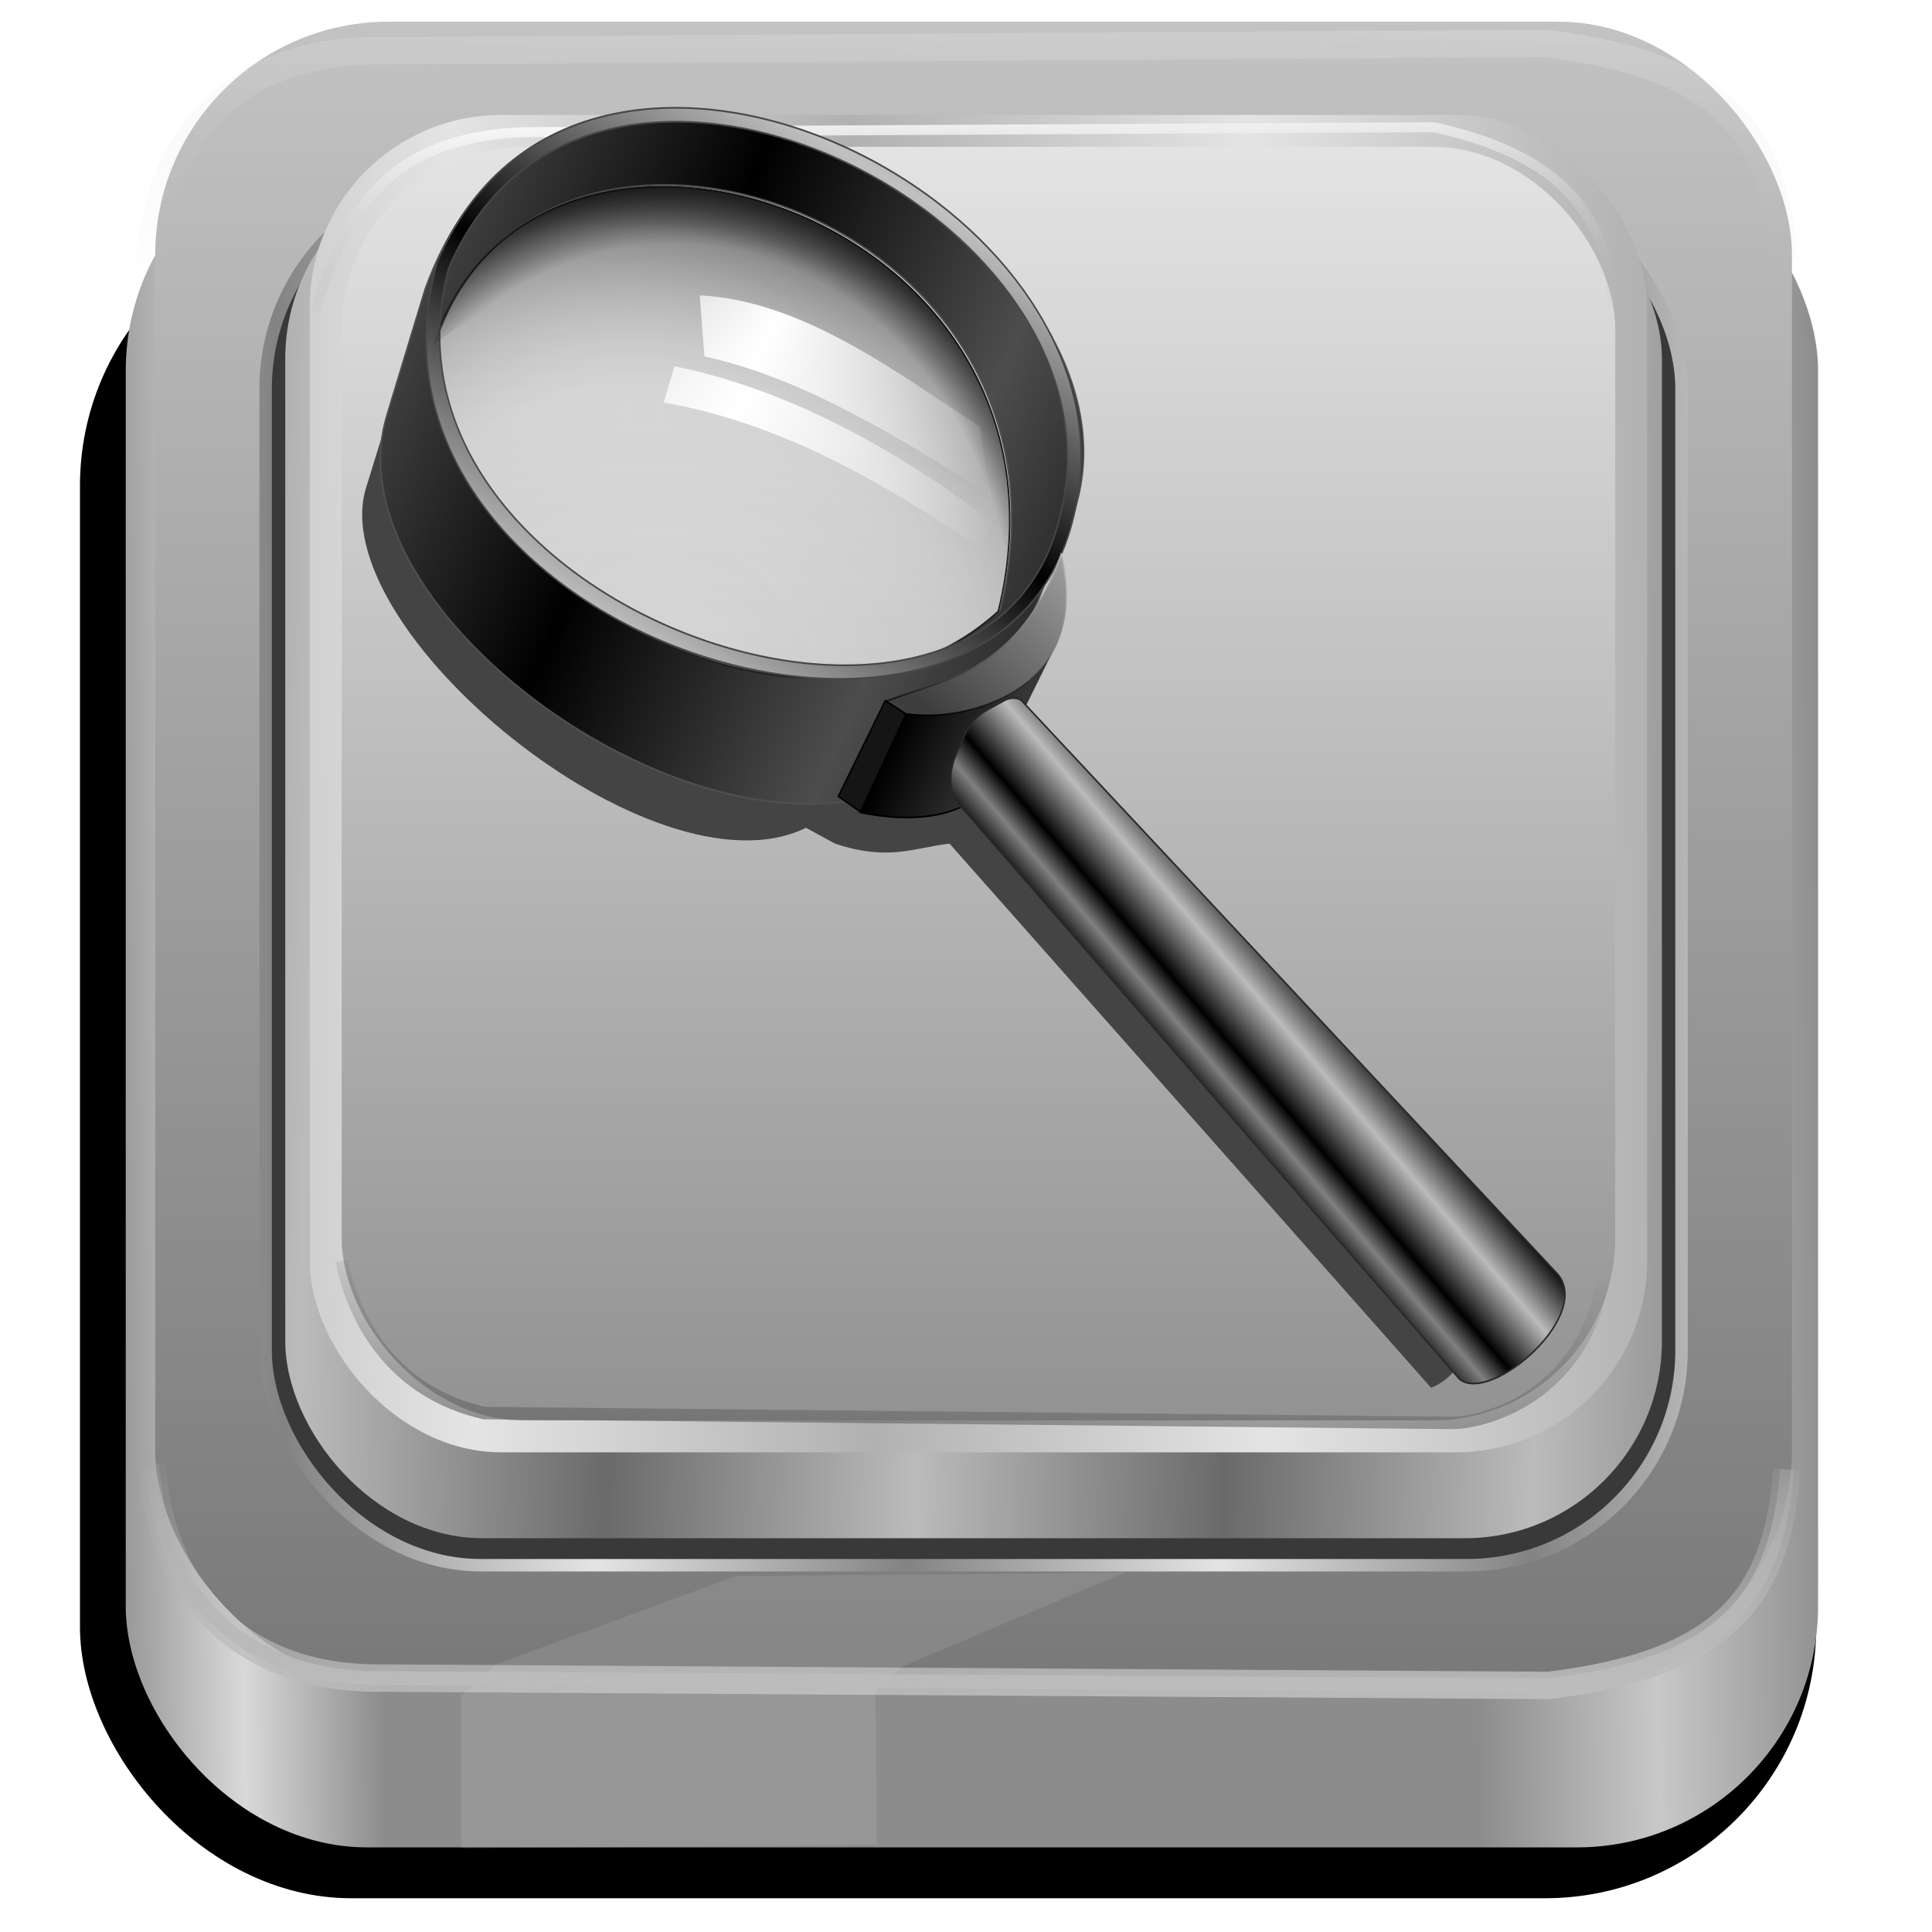 <?xml version="1.0" encoding="UTF-8" standalone="no"?>
<!-- Created with Inkscape (http://www.inkscape.org/) -->

<svg
   xmlns:dc="http://purl.org/dc/elements/1.1/"
   xmlns:cc="http://creativecommons.org/ns#"
   xmlns:rdf="http://www.w3.org/1999/02/22-rdf-syntax-ns#"
   xmlns:svg="http://www.w3.org/2000/svg"
   xmlns="http://www.w3.org/2000/svg"
   xmlns:xlink="http://www.w3.org/1999/xlink"
   xmlns:sodipodi="http://sodipodi.sourceforge.net/DTD/sodipodi-0.dtd"
   xmlns:inkscape="http://www.inkscape.org/namespaces/inkscape"
   width="255"
   height="255"
   viewBox="0 0 67.469 67.469"
   version="1.1"
   id="svg8"
   inkscape:version="0.92.5 (2060ec1f9f, 2020-04-08)"
   sodipodi:docname="calligraflow.svg">
  <defs
     id="defs2">
    <linearGradient
       inkscape:collect="always"
       id="linearGradient4228-6">
      <stop
         style="stop-color:#ffffff;stop-opacity:0.224"
         offset="0"
         id="stop4290" />
      <stop
         style="stop-color:#adadad;stop-opacity:0;"
         offset="1"
         id="stop4292" />
    </linearGradient>
    <linearGradient
       id="linearGradient4250"
       inkscape:collect="always">
      <stop
         id="stop4252"
         offset="0"
         style="stop-color:#646464;stop-opacity:0.665" />
      <stop
         id="stop4254"
         offset="1"
         style="stop-color:#707070;stop-opacity:0;" />
    </linearGradient>
    <linearGradient
       id="linearGradient4240"
       inkscape:collect="always">
      <stop
         id="stop4242"
         offset="0"
         style="stop-color:#ffffff;stop-opacity:1" />
      <stop
         id="stop4244"
         offset="1"
         style="stop-color:#a9a9a9;stop-opacity:0" />
    </linearGradient>
    <linearGradient
       id="linearGradient4228"
       inkscape:collect="always">
      <stop
         id="stop4230"
         offset="0"
         style="stop-color:#bebebe;stop-opacity:1" />
      <stop
         id="stop4232"
         offset="1"
         style="stop-color:#adadad;stop-opacity:0;" />
    </linearGradient>
    <linearGradient
       id="linearGradient4204"
       inkscape:collect="always">
      <stop
         id="stop4206"
         offset="0"
         style="stop-color:#d9d9d9;stop-opacity:1" />
      <stop
         style="stop-color:#8c8c8c;stop-opacity:1"
         offset="0.099"
         id="stop4212" />
      <stop
         style="stop-color:#8c8c8c;stop-opacity:1;"
         offset="0.872"
         id="stop4210" />
      <stop
         id="stop4208"
         offset="1"
         style="stop-color:#c8c8c8;stop-opacity:1" />
    </linearGradient>
    <linearGradient
       inkscape:collect="always"
       id="linearGradient4194">
      <stop
         style="stop-color:#c3c3c3;stop-opacity:1"
         offset="0"
         id="stop4196" />
      <stop
         style="stop-color:#7a7a7a;stop-opacity:1"
         offset="1"
         id="stop4198" />
    </linearGradient>
    <linearGradient
       id="linearGradient4182"
       inkscape:collect="always">
      <stop
         id="stop4184"
         offset="0"
         style="stop-color:#e4e4e4;stop-opacity:1;" />
      <stop
         id="stop4186"
         offset="1"
         style="stop-color:#838383;stop-opacity:1" />
    </linearGradient>
    <linearGradient
       id="linearGradient4170"
       inkscape:collect="always">
      <stop
         id="stop4172"
         offset="0"
         style="stop-color:#6a6a6a;stop-opacity:1" />
      <stop
         id="stop4174"
         offset="1"
         style="stop-color:#bbbbbb;stop-opacity:1" />
    </linearGradient>
    <linearGradient
       inkscape:collect="always"
       id="linearGradient4140-3">
      <stop
         style="stop-color:#e4e4e4;stop-opacity:1"
         offset="0"
         id="stop4162" />
      <stop
         style="stop-color:#b1b1b1;stop-opacity:1"
         offset="1"
         id="stop4164" />
    </linearGradient>
    <linearGradient
       id="linearGradient4140"
       inkscape:collect="always">
      <stop
         id="stop4142"
         offset="0"
         style="stop-color:#e4e4e4;stop-opacity:1" />
      <stop
         id="stop4144"
         offset="1"
         style="stop-color:#929292;stop-opacity:1" />
    </linearGradient>
    <linearGradient
       gradientTransform="matrix(0.435,0,0,0.435,-20.289,227.941)"
       gradientUnits="userSpaceOnUse"
       y2="118.091"
       x2="113.764"
       y1="14.547"
       x1="113.764"
       id="linearGradient4146"
       xlink:href="#linearGradient4140"
       inkscape:collect="always" />
    <linearGradient
       spreadMethod="reflect"
       gradientTransform="matrix(0.457,0,0,0.457,-23.017,226.49)"
       y2="113.217"
       x2="116.951"
       y1="113.713"
       x1="86.582"
       gradientUnits="userSpaceOnUse"
       id="linearGradient4158"
       xlink:href="#linearGradient4140-3"
       inkscape:collect="always" />
    <linearGradient
       gradientTransform="matrix(0.435,0,0,0.435,-20.289,228.198)"
       spreadMethod="reflect"
       gradientUnits="userSpaceOnUse"
       y2="123.209"
       x2="120.079"
       y1="122.618"
       x1="95.276"
       id="linearGradient4176"
       xlink:href="#linearGradient4170"
       inkscape:collect="always" />
    <linearGradient
       gradientTransform="matrix(0.435,0,0,0.435,-20.289,227.941)"
       spreadMethod="reflect"
       gradientUnits="userSpaceOnUse"
       y2="128.72"
       x2="119.488"
       y1="128.917"
       x1="94.488"
       id="linearGradient4188"
       xlink:href="#linearGradient4182"
       inkscape:collect="always" />
    <linearGradient
       gradientTransform="matrix(0.556,0,0,0.557,-35.741,221.693)"
       y2="118.091"
       x2="113.764"
       y1="14.547"
       x1="113.764"
       gradientUnits="userSpaceOnUse"
       id="linearGradient4192"
       xlink:href="#linearGradient4194"
       inkscape:collect="always" />
    <linearGradient
       spreadMethod="reflect"
       y2="115.412"
       x2="167.117"
       y1="116.63"
       x1="81.275"
       gradientTransform="matrix(0.575,0,0,0.576,-38.168,225.172)"
       gradientUnits="userSpaceOnUse"
       id="linearGradient4202"
       xlink:href="#linearGradient4204"
       inkscape:collect="always" />
    <linearGradient
       gradientTransform="matrix(0.435,0,0,0.435,-20.289,227.941)"
       gradientUnits="userSpaceOnUse"
       y2="118.05"
       x2="138.742"
       y1="141.869"
       x1="139.209"
       id="linearGradient4234"
       xlink:href="#linearGradient4228"
       inkscape:collect="always" />
    <linearGradient
       gradientTransform="matrix(0.435,0,0,0.435,-20.289,227.941)"
       gradientUnits="userSpaceOnUse"
       y2="30.514"
       x2="122.744"
       y1="11.42"
       x1="122.161"
       id="linearGradient4246"
       xlink:href="#linearGradient4240"
       inkscape:collect="always" />
    <linearGradient
       gradientTransform="matrix(0.435,0,0,0.435,-20.289,227.941)"
       gradientUnits="userSpaceOnUse"
       y2="103.485"
       x2="133.367"
       y1="119.627"
       x1="132.77"
       id="linearGradient4256"
       xlink:href="#linearGradient4250"
       inkscape:collect="always" />
    <filter
       height="1.123"
       y="-0.061"
       width="1.051"
       x="-0.025"
       id="filter4276"
       style="color-interpolation-filters:sRGB"
       inkscape:collect="always">
      <feGaussianBlur
         id="feGaussianBlur4278"
         stdDeviation="0.565"
         inkscape:collect="always" />
    </filter>
    <linearGradient
       gradientTransform="matrix(0.435,0,0,-0.435,-20.394,291.497)"
       y2="118.05"
       x2="138.742"
       y1="141.869"
       x1="139.209"
       gradientUnits="userSpaceOnUse"
       id="linearGradient4286"
       xlink:href="#linearGradient4228-6"
       inkscape:collect="always" />
    <filter
       height="1.049"
       y="-0.024"
       width="1.047"
       x="-0.024"
       id="filter924"
       style="color-interpolation-filters:sRGB"
       inkscape:collect="always">
      <feGaussianBlur
         id="feGaussianBlur926"
         stdDeviation="2.253"
         inkscape:collect="always" />
    </filter>
    <linearGradient
       inkscape:collect="always"
       xlink:href="#linearGradient4228"
       id="linearGradient1092"
       gradientUnits="userSpaceOnUse"
       gradientTransform="matrix(0.435,0,0,0.435,-20.289,227.941)"
       x1="139.209"
       y1="141.869"
       x2="138.742"
       y2="118.05" />
    <linearGradient
       inkscape:collect="always"
       xlink:href="#linearGradient4228"
       id="linearGradient1094"
       gradientUnits="userSpaceOnUse"
       gradientTransform="matrix(0.435,0,0,0.435,-20.289,227.941)"
       x1="139.209"
       y1="141.869"
       x2="138.742"
       y2="118.05" />
    <linearGradient
       id="linearGradient3916">
      <stop
         style="stop-color:#dfdfdf;stop-opacity:1;"
         offset="0"
         id="stop3918" />
      <stop
         style="stop-color:#000000;stop-opacity:1;"
         offset="1"
         id="stop3920" />
    </linearGradient>
    <linearGradient
       id="linearGradient3892">
      <stop
         id="stop3894"
         offset="0"
         style="stop-color:#000000;stop-opacity:1;" />
      <stop
         id="stop3896"
         offset="1"
         style="stop-color:#ffffff;stop-opacity:1;" />
    </linearGradient>
    <linearGradient
       id="linearGradient3895">
      <stop
         style="stop-color:#2418bf;stop-opacity:1;"
         offset="0"
         id="stop3897" />
      <stop
         id="stop3899"
         offset="0.315"
         style="stop-color:#ff00f8;stop-opacity:1;" />
      <stop
         style="stop-color:#300300;stop-opacity:1;"
         offset="1"
         id="stop3901" />
    </linearGradient>
    <linearGradient
       id="linearGradient3880">
      <stop
         style="stop-color:#00aeff;stop-opacity:1;"
         offset="0"
         id="stop3882" />
      <stop
         id="stop3884"
         offset="0.347"
         style="stop-color:#00009e;stop-opacity:1;" />
      <stop
         style="stop-color:#270be1;stop-opacity:1;"
         offset="1"
         id="stop3886" />
    </linearGradient>
    <linearGradient
       id="linearGradient3934"
       inkscape:collect="always">
      <stop
         id="stop3936"
         offset="0"
         style="stop-color:#ffffff;stop-opacity:1;" />
      <stop
         id="stop3938"
         offset="1"
         style="stop-color:#ffffff;stop-opacity:0;" />
    </linearGradient>
    <linearGradient
       id="linearGradient3872">
      <stop
         id="stop3874"
         offset="0"
         style="stop-color:#ffde00;stop-opacity:1;" />
      <stop
         style="stop-color:#50eb0e;stop-opacity:1;"
         offset="0.5"
         id="stop3903" />
      <stop
         id="stop3876"
         offset="1"
         style="stop-color:#004100;stop-opacity:1;" />
    </linearGradient>
    <linearGradient
       id="linearGradient3864">
      <stop
         id="stop3866"
         offset="0"
         style="stop-color:#392000;stop-opacity:1;" />
      <stop
         style="stop-color:#9c0400;stop-opacity:1;"
         offset="0.5"
         id="stop3888" />
      <stop
         id="stop3868"
         offset="1"
         style="stop-color:#ffcd00;stop-opacity:1;" />
    </linearGradient>
    <linearGradient
       id="linearGradient3856">
      <stop
         id="stop3858"
         offset="0"
         style="stop-color:#f9ff48;stop-opacity:1;" />
      <stop
         style="stop-color:#e61722;stop-opacity:1;"
         offset="0.5"
         id="stop3890" />
      <stop
         id="stop3860"
         offset="1"
         style="stop-color:#2c0000;stop-opacity:1;" />
    </linearGradient>
    <linearGradient
       id="linearGradient3848">
      <stop
         id="stop3850"
         offset="0"
         style="stop-color:#00fff1;stop-opacity:1;" />
      <stop
         style="stop-color:#ff00f8;stop-opacity:1;"
         offset="0.5"
         id="stop3892" />
      <stop
         id="stop3852"
         offset="1"
         style="stop-color:#300300;stop-opacity:1;" />
    </linearGradient>
    <linearGradient
       id="linearGradient3840">
      <stop
         id="stop3842"
         offset="0"
         style="stop-color:#00aeff;stop-opacity:1;" />
      <stop
         style="stop-color:#00009e;stop-opacity:1;"
         offset="0.5"
         id="stop3877" />
      <stop
         id="stop3844"
         offset="1"
         style="stop-color:#00003d;stop-opacity:1;" />
    </linearGradient>
    <linearGradient
       id="linearGradient3830">
      <stop
         id="stop3832"
         offset="0"
         style="stop-color:#0002ee;stop-opacity:1;" />
      <stop
         style="stop-color:#ed00ff;stop-opacity:1;"
         offset="0.5"
         id="stop3875" />
      <stop
         id="stop3834"
         offset="1"
         style="stop-color:#00001c;stop-opacity:1;" />
    </linearGradient>
    <linearGradient
       gradientTransform="matrix(1.011,0.019,-0.019,1,17.209,-1.054)"
       gradientUnits="userSpaceOnUse"
       y2="920.385"
       x2="179.719"
       y1="922.236"
       x1="7.787"
       id="linearGradient3836"
       xlink:href="#linearGradient3830"
       inkscape:collect="always" />
    <linearGradient
       gradientTransform="matrix(1.01,0,0,1,0.491,1.843)"
       gradientUnits="userSpaceOnUse"
       y2="973.594"
       x2="180.706"
       y1="1041.764"
       x1="97.845"
       id="linearGradient3846"
       xlink:href="#linearGradient3840"
       inkscape:collect="always" />
    <linearGradient
       gradientTransform="matrix(1.007,-0.038,0.038,1.005,-33.613,2.997)"
       gradientUnits="userSpaceOnUse"
       y2="893.047"
       x2="204.577"
       y1="893.047"
       x1="30.411"
       id="linearGradient3854"
       xlink:href="#linearGradient3848"
       inkscape:collect="always" />
    <linearGradient
       gradientTransform="matrix(0.994,0.105,-0.105,0.994,97.206,-7.02)"
       gradientUnits="userSpaceOnUse"
       y2="948.178"
       x2="126.989"
       y1="876.005"
       x1="211.541"
       id="linearGradient3862"
       xlink:href="#linearGradient3856"
       inkscape:collect="always" />
    <linearGradient
       gradientTransform="matrix(1,-0.026,0.026,1.011,-23.587,-5.142)"
       gradientUnits="userSpaceOnUse"
       y2="975.304"
       x2="107.009"
       y1="1002.137"
       x1="259.659"
       id="linearGradient3878"
       xlink:href="#linearGradient3872"
       inkscape:collect="always" />
    <linearGradient
       gradientTransform="matrix(0.984,0,0,0.984,0.776,0.775)"
       gradientUnits="userSpaceOnUse"
       y2="138.989"
       x2="137.615"
       y1="-26.677"
       x1="137.615"
       id="linearGradient3940"
       xlink:href="#linearGradient3934"
       inkscape:collect="always" />
    <linearGradient
       y2="150.735"
       x2="137.615"
       y1="-26.677"
       x1="137.615"
       gradientTransform="matrix(0.886,0,0,0.886,13.305,806.963)"
       gradientUnits="userSpaceOnUse"
       id="linearGradient3945"
       xlink:href="#linearGradient3934"
       inkscape:collect="always" />
    <linearGradient
       y2="150.735"
       x2="137.615"
       y1="-26.677"
       x1="137.615"
       gradientTransform="matrix(0.886,0,0,0.886,13.305,10.6)"
       gradientUnits="userSpaceOnUse"
       id="linearGradient3950"
       xlink:href="#linearGradient3934"
       inkscape:collect="always" />
    <linearGradient
       y2="150.735"
       x2="137.615"
       y1="-26.677"
       x1="137.615"
       gradientTransform="matrix(0.886,0,0,0.886,112.014,809.418)"
       gradientUnits="userSpaceOnUse"
       id="linearGradient3962"
       xlink:href="#linearGradient3934"
       inkscape:collect="always" />
    <linearGradient
       y2="948.178"
       x2="126.989"
       y1="876.005"
       x1="211.541"
       gradientTransform="matrix(0.994,0.105,-0.105,0.994,98.024,-4.564)"
       gradientUnits="userSpaceOnUse"
       id="linearGradient3964"
       xlink:href="#linearGradient3856"
       inkscape:collect="always" />
    <linearGradient
       y2="973.594"
       x2="180.706"
       y1="1041.764"
       x1="97.845"
       gradientTransform="matrix(0.418,0,0,0.413,109.261,620.589)"
       gradientUnits="userSpaceOnUse"
       id="linearGradient3888"
       xlink:href="#linearGradient3840"
       inkscape:collect="always" />
    <linearGradient
       y2="920.385"
       x2="179.719"
       y1="922.236"
       x1="7.787"
       gradientTransform="matrix(0.418,0.008,-0.008,0.413,116.171,619.392)"
       gradientUnits="userSpaceOnUse"
       id="linearGradient3891"
       xlink:href="#linearGradient3830"
       inkscape:collect="always" />
    <linearGradient
       y2="975.304"
       x2="107.009"
       y1="1002.137"
       x1="259.659"
       gradientTransform="matrix(0.413,-0.011,0.011,0.418,99.308,617.702)"
       gradientUnits="userSpaceOnUse"
       id="linearGradient3894"
       xlink:href="#linearGradient3872"
       inkscape:collect="always" />
    <linearGradient
       y2="940.812"
       x2="247.561"
       y1="976.899"
       x1="129.425"
       gradientTransform="matrix(0.417,-0.018,0.018,0.413,92.058,623.649)"
       gradientUnits="userSpaceOnUse"
       id="linearGradient3897"
       xlink:href="#linearGradient3864"
       inkscape:collect="always" />
    <linearGradient
       y2="948.178"
       x2="126.989"
       y1="876.005"
       x1="211.541"
       gradientTransform="matrix(0.411,0.044,-0.044,0.411,149.576,617.941)"
       gradientUnits="userSpaceOnUse"
       id="linearGradient3900"
       xlink:href="#linearGradient3856"
       inkscape:collect="always" />
    <linearGradient
       y2="893.047"
       x2="204.577"
       y1="893.047"
       x1="30.411"
       gradientTransform="matrix(0.416,-0.016,0.016,0.416,95.164,-331.296)"
       gradientUnits="userSpaceOnUse"
       id="linearGradient3903"
       xlink:href="#linearGradient3848"
       inkscape:collect="always" />
    <linearGradient
       id="linearGradient3859">
      <stop
         style="stop-color:#333333;stop-opacity:0;"
         offset="0"
         id="stop3865" />
      <stop
         id="stop3867"
         offset="0.856"
         style="stop-color:#0d0d0d;stop-opacity:0;" />
      <stop
         id="stop3869"
         offset="1"
         style="stop-color:#000000;stop-opacity:0.82;" />
    </linearGradient>
    <linearGradient
       id="linearGradient3843">
      <stop
         style="stop-color:#ffffff;stop-opacity:0.288;"
         offset="0"
         id="stop3845" />
      <stop
         id="stop3853"
         offset="0.477"
         style="stop-color:#e0e0e0;stop-opacity:0.281;" />
      <stop
         id="stop3851"
         offset="0.551"
         style="stop-color:#e0e0e0;stop-opacity:0.141;" />
      <stop
         style="stop-color:#000000;stop-opacity:0.388;"
         offset="0.893"
         id="stop3855" />
      <stop
         style="stop-color:#2e2e2e;stop-opacity:0.82;"
         offset="1"
         id="stop3847" />
    </linearGradient>
    <linearGradient
       inkscape:collect="always"
       id="linearGradient3835">
      <stop
         style="stop-color:#000000;stop-opacity:1;"
         offset="0"
         id="stop3837" />
      <stop
         style="stop-color:#000000;stop-opacity:0;"
         offset="1"
         id="stop3839" />
    </linearGradient>
    <linearGradient
       id="linearGradient3825">
      <stop
         style="stop-color:#000000;stop-opacity:1;"
         offset="0"
         id="stop3827" />
      <stop
         style="stop-color:#4d4d4d;stop-opacity:1;"
         offset="1"
         id="stop3829" />
    </linearGradient>
    <linearGradient
       id="linearGradient3813">
      <stop
         style="stop-color:#151515;stop-opacity:1;"
         offset="0"
         id="stop3815" />
      <stop
         id="stop3823"
         offset="0.25"
         style="stop-color:#808080;stop-opacity:1;" />
      <stop
         id="stop3821"
         offset="0.5"
         style="stop-color:#000000;stop-opacity:1;" />
      <stop
         style="stop-color:#bbbbbb;stop-opacity:1;"
         offset="1"
         id="stop3817" />
    </linearGradient>
    <linearGradient
       id="linearGradient3805">
      <stop
         id="stop3807"
         offset="0"
         style="stop-color:#000000;stop-opacity:1;" />
      <stop
         id="stop3809"
         offset="1"
         style="stop-color:#353535;stop-opacity:1;" />
    </linearGradient>
    <linearGradient
       id="linearGradient3785">
      <stop
         style="stop-color:#d5d5d5;stop-opacity:1;"
         offset="0"
         id="stop3787" />
      <stop
         style="stop-color:#000000;stop-opacity:1;"
         offset="1"
         id="stop3789" />
    </linearGradient>
    <linearGradient
       id="linearGradient3777">
      <stop
         style="stop-color:#3e3e3e;stop-opacity:1;"
         offset="0"
         id="stop3779" />
      <stop
         style="stop-color:#9c9c9c;stop-opacity:1;"
         offset="1"
         id="stop3781" />
    </linearGradient>
    <linearGradient
       id="linearGradient3767">
      <stop
         style="stop-color:#000000;stop-opacity:1;"
         offset="0"
         id="stop3769" />
      <stop
         style="stop-color:#c1c1c1;stop-opacity:1;"
         offset="1"
         id="stop3771" />
    </linearGradient>
    <linearGradient
       inkscape:collect="always"
       xlink:href="#linearGradient3767"
       id="linearGradient3773"
       x1="270.29"
       y1="260.562"
       x2="269.782"
       y2="104.007"
       gradientUnits="userSpaceOnUse"
       spreadMethod="reflect" />
    <linearGradient
       inkscape:collect="always"
       xlink:href="#linearGradient3777"
       id="linearGradient3783"
       x1="505.835"
       y1="366.705"
       x2="528.258"
       y2="246.821"
       gradientUnits="userSpaceOnUse" />
    <linearGradient
       inkscape:collect="always"
       xlink:href="#linearGradient3785"
       id="linearGradient3791"
       x1="501.604"
       y1="215.792"
       x2="486.651"
       y2="387.861"
       gradientUnits="userSpaceOnUse" />
    <linearGradient
       inkscape:collect="always"
       xlink:href="#linearGradient3805"
       id="linearGradient3803"
       x1="461.749"
       y1="380.08"
       x2="527.809"
       y2="380.08"
       gradientUnits="userSpaceOnUse" />
    <linearGradient
       inkscape:collect="always"
       xlink:href="#linearGradient3813"
       id="linearGradient3819"
       x1="709.633"
       y1="453.196"
       x2="728.93"
       y2="391.391"
       gradientUnits="userSpaceOnUse"
       spreadMethod="reflect"
       gradientTransform="translate(-6.207,6.437)" />
    <linearGradient
       inkscape:collect="always"
       xlink:href="#linearGradient3825"
       id="linearGradient3831"
       x1="229.482"
       y1="361.232"
       x2="429.274"
       y2="360.527"
       gradientUnits="userSpaceOnUse"
       spreadMethod="reflect" />
    <linearGradient
       inkscape:collect="always"
       xlink:href="#linearGradient3835"
       id="linearGradient3841"
       x1="461.749"
       y1="366.309"
       x2="529.146"
       y2="291.168"
       gradientUnits="userSpaceOnUse" />
    <radialGradient
       inkscape:collect="always"
       xlink:href="#linearGradient3843"
       id="radialGradient3849"
       cx="311.586"
       cy="485.511"
       fx="311.586"
       fy="485.511"
       r="205.122"
       gradientTransform="matrix(1.706,-0.395,0.298,1.284,-364.487,-87.143)"
       gradientUnits="userSpaceOnUse" />
    <radialGradient
       inkscape:collect="always"
       xlink:href="#linearGradient3859"
       id="radialGradient3871"
       gradientUnits="userSpaceOnUse"
       gradientTransform="matrix(1.28,-0.292,0.293,1.285,-229.269,-119.885)"
       cx="306.758"
       cy="481.231"
       fx="306.758"
       fy="481.231"
       r="205.122" />
    <linearGradient
       inkscape:collect="always"
       xlink:href="#linearGradient3934"
       id="linearGradient3890"
       x1="282.786"
       y1="185.692"
       x2="450.624"
       y2="201.206"
       gradientUnits="userSpaceOnUse"
       spreadMethod="reflect" />
    <linearGradient
       inkscape:collect="always"
       xlink:href="#linearGradient3934"
       id="linearGradient3900-5"
       x1="-761.242"
       y1="345.117"
       x2="-578.939"
       y2="346.824"
       gradientUnits="userSpaceOnUse"
       gradientTransform="rotate(4.058,960.431,15025.678)"
       spreadMethod="reflect" />
    <filter
       inkscape:collect="always"
       id="filter3910"
       x="-0.021"
       width="1.043"
       y="-0.112"
       height="1.224">
      <feGaussianBlur
         inkscape:collect="always"
         stdDeviation="2.077"
         id="feGaussianBlur3912" />
    </filter>
    <filter
       inkscape:collect="always"
       id="filter3953"
       x="-0.037"
       width="1.074"
       y="-0.161"
       height="1.323">
      <feGaussianBlur
         inkscape:collect="always"
         stdDeviation="3.476"
         id="feGaussianBlur3955" />
    </filter>
    <filter
       inkscape:collect="always"
       style="color-interpolation-filters:sRGB"
       id="filter1644"
       x="-0.016"
       width="1.032"
       y="-0.02"
       height="1.04">
      <feGaussianBlur
         inkscape:collect="always"
         stdDeviation="4.858"
         id="feGaussianBlur1646" />
    </filter>
  </defs>
  <sodipodi:namedview
     id="base"
     pagecolor="#ff0000"
     bordercolor="#666666"
     borderopacity="1.0"
     inkscape:pageopacity="0"
     inkscape:pageshadow="2"
     inkscape:zoom="3.454902"
     inkscape:cx="127.5"
     inkscape:cy="127.5"
     inkscape:document-units="mm"
     inkscape:current-layer="layer1"
     showgrid="false"
     units="px"
     inkscape:snap-to-guides="false"
     inkscape:snap-grids="false"
     inkscape:snap-others="false"
     inkscape:object-nodes="false"
     inkscape:snap-nodes="false"
     inkscape:snap-global="false"
     inkscape:window-width="1920"
     inkscape:window-height="1056"
     inkscape:window-x="0"
     inkscape:window-y="0"
     inkscape:window-maximized="1" />
  <g
     inkscape:label="Layer 1"
     inkscape:groupmode="layer"
     id="layer1"
     transform="translate(0,-229.531)">
    <rect
       ry="35.731"
       y="27.388"
       x="12.783"
       height="221.861"
       width="228.8"
       id="rect4214"
       style="opacity:1;fill:#000000;fill-opacity:1;fill-rule:nonzero;stroke:none;stroke-width:3.291;stroke-linecap:round;stroke-linejoin:round;stroke-miterlimit:4;stroke-dasharray:none;stroke-dashoffset:0;stroke-opacity:1;filter:url(#filter924)"
       transform="matrix(0.265,0,0,0.265,-0.595,229.77)" />
    <rect
       style="opacity:1;fill:url(#linearGradient4202);fill-opacity:1;fill-rule:nonzero;stroke:none;stroke-width:0.871;stroke-linecap:round;stroke-linejoin:round;stroke-miterlimit:4;stroke-dasharray:none;stroke-dashoffset:0;stroke-opacity:1"
       id="rect4200"
       width="59.1"
       height="59.986"
       x="4.391"
       y="234.059"
       ry="8.422" />
    <rect
       ry="8.146"
       y="230.289"
       x="5.42"
       height="58.015"
       width="57.158"
       id="rect4190"
       style="opacity:1;fill:url(#linearGradient4192);fill-opacity:1;fill-rule:nonzero;stroke:none;stroke-width:0.871;stroke-linecap:round;stroke-linejoin:round;stroke-miterlimit:4;stroke-dasharray:none;stroke-dashoffset:0;stroke-opacity:1" />
    <rect
       ry="7.507"
       y="235.602"
       x="9.276"
       height="48.589"
       width="49.446"
       id="rect4178"
       style="opacity:1;fill:#393939;fill-opacity:1;fill-rule:nonzero;stroke:url(#linearGradient4188);stroke-width:0.435;stroke-linecap:round;stroke-linejoin:round;stroke-miterlimit:4;stroke-dasharray:none;stroke-dashoffset:0;stroke-opacity:1" />
    <rect
       style="opacity:1;fill:url(#linearGradient4176);fill-opacity:1;fill-rule:nonzero;stroke:none;stroke-width:0.871;stroke-linecap:round;stroke-linejoin:round;stroke-miterlimit:4;stroke-dasharray:none;stroke-dashoffset:0;stroke-opacity:1"
       id="rect4166"
       width="48.075"
       height="48.075"
       x="9.962"
       y="235.173"
       ry="6.882" />
    <rect
       ry="6.686"
       y="233.545"
       x="10.818"
       height="46.704"
       width="46.704"
       id="rect4156"
       style="opacity:1;fill:url(#linearGradient4158);fill-opacity:1;fill-rule:nonzero;stroke:none;stroke-width:0.871;stroke-linecap:round;stroke-linejoin:round;stroke-miterlimit:4;stroke-dasharray:none;stroke-dashoffset:0;stroke-opacity:1" />
    <rect
       style="opacity:1;fill:url(#linearGradient4146);fill-opacity:1;fill-rule:nonzero;stroke:none;stroke-width:0.871;stroke-linecap:round;stroke-linejoin:round;stroke-miterlimit:4;stroke-dasharray:none;stroke-dashoffset:0;stroke-opacity:1"
       id="rect4138"
       width="44.475"
       height="44.475"
       x="11.932"
       y="234.659"
       ry="6.367" />
    <path
       style="fill:none;fill-rule:evenodd;stroke:url(#linearGradient1092);stroke-width:0.958;stroke-linecap:butt;stroke-linejoin:miter;stroke-miterlimit:4;stroke-dasharray:none;stroke-opacity:1"
       d="m 5.334,280.677 c 0.212,4.276 2.929,7.498 7.97,7.455 l 40.791,0.257 c 6.187,-0.766 7.963,-3.105 8.312,-7.541"
       id="path4226"
       inkscape:connector-curvature="0"
       sodipodi:nodetypes="cccc" />
    <path
       sodipodi:nodetypes="cccc"
       inkscape:connector-curvature="0"
       id="path4236"
       d="m 5.334,280.677 c 0.212,4.276 2.929,7.498 7.97,7.455 l 40.791,0.257 c 6.187,-0.766 7.963,-3.105 8.312,-7.541"
       style="fill:none;fill-rule:evenodd;stroke:url(#linearGradient1094);stroke-width:0.479;stroke-linecap:butt;stroke-linejoin:miter;stroke-miterlimit:4;stroke-dasharray:none;stroke-opacity:1" />
    <path
       style="fill:none;fill-rule:evenodd;stroke:url(#linearGradient4246);stroke-width:0.348;stroke-linecap:butt;stroke-linejoin:miter;stroke-miterlimit:4;stroke-dasharray:none;stroke-opacity:1"
       d="m 10.99,240.401 c 0.987,-3.126 2.256,-6.048 7.284,-6.256 l 31.793,-0.171 c 3.526,0.769 6.14,2.39 6.256,6.341"
       id="path4238"
       inkscape:connector-curvature="0"
       sodipodi:nodetypes="cccc" />
    <path
       style="fill:none;fill-rule:evenodd;stroke:url(#linearGradient4256);stroke-width:0.435px;stroke-linecap:butt;stroke-linejoin:miter;stroke-opacity:1"
       d="m 11.932,273.564 c 0.443,2.168 1.829,4.589 4.97,5.313 l 33.678,0.343 c 1.265,0.053 4.693,-0.947 5.399,-4.97"
       id="path4248"
       inkscape:connector-curvature="0"
       sodipodi:nodetypes="cccc" />
    <path
       style="fill:#eaeaea;fill-opacity:0.112;fill-rule:evenodd;stroke:none;stroke-width:1px;stroke-linecap:butt;stroke-linejoin:miter;stroke-opacity:1;filter:url(#filter4276)"
       d="m 136.91,129.901 -17.913,7.579 -2.067,1.968 0.099,12.304 -33.368,0.295 v -12.205 l 2.756,-2.559 19.291,-7.087 z"
       id="path4258"
       inkscape:connector-curvature="0"
       sodipodi:nodetypes="ccccccccc"
       transform="matrix(0.435,0,0,0.435,-20.289,227.941)" />
    <path
       style="fill:none;fill-rule:evenodd;stroke:url(#linearGradient4234);stroke-width:0.479;stroke-linecap:butt;stroke-linejoin:miter;stroke-miterlimit:4;stroke-dasharray:none;stroke-opacity:1"
       d="m 5.334,280.677 c 0.212,4.276 2.929,7.498 7.97,7.455 l 40.791,0.257 c 6.187,-0.766 7.963,-3.105 8.312,-7.541"
       id="path4280"
       inkscape:connector-curvature="0"
       sodipodi:nodetypes="cccc" />
    <path
       sodipodi:nodetypes="cccc"
       inkscape:connector-curvature="0"
       id="path4284"
       d="m 5.228,238.761 c 0.212,-4.276 2.929,-7.498 7.97,-7.455 l 40.791,-0.257 c 6.187,0.766 7.963,3.105 8.312,7.541"
       style="fill:none;fill-rule:evenodd;stroke:url(#linearGradient4286);stroke-width:0.958;stroke-linecap:butt;stroke-linejoin:miter;stroke-miterlimit:4;stroke-dasharray:none;stroke-opacity:1" />
    <g
       id="g4419"
       transform="matrix(0.046,0.028,-0.024,0.054,19.272,221.509)">
      <path
         sodipodi:nodetypes="cccccccccc"
         inkscape:connector-curvature="0"
         id="path3957"
         d="m 73.832,380.093 5.607,42.056 c 10.385,85.711 281.822,122.699 353.271,37.383 l 21.495,-0.935 c 37.053,-7.559 48.695,-22.742 68.488,-35.48 l 432.269,127.791 c 15.895,-17.055 13.335,-38.797 -0.756,-59.601 L 485.047,368.878 434.579,415.607 C 308.834,463.311 184.832,492.125 73.832,380.093 Z"
         style="fill:#444444;fill-opacity:1;stroke:none;stroke-width:1px;stroke-linecap:butt;stroke-linejoin:miter;stroke-opacity:1;filter:url(#filter1644)" />
      <path
         id="path3755"
         d="M 309.531,101.25 C 185.327,101.77 51.156,165.871 62.062,303.25 L 72.625,378.688 C 90.885,521.798 514.402,523.169 512.688,320.875 L 509.156,217.906 C 502.534,141.38 409.245,100.833 309.531,101.25 Z m -7.156,44.656 c 85.524,-0.089 167.902,41.754 188.438,142.531 C 423.345,436.384 150.685,450.133 82.5,327.906 c -12.69,-107.93 106.361,-181.881 219.875,-182 z"
         style="fill:url(#linearGradient3831);fill-opacity:1;stroke:#505050;stroke-width:1px;stroke-linecap:butt;stroke-linejoin:miter;stroke-opacity:1"
         inkscape:connector-curvature="0" />
      <path
         style="fill:url(#radialGradient3849);fill-opacity:1;stroke:#1f1f1f;stroke-width:1px;stroke-linecap:butt;stroke-linejoin:miter;stroke-opacity:1"
         d="M 81.803,329.329 C 149.989,451.556 422.648,437.785 490.116,289.838 442.325,55.303 59.552,140.082 81.803,329.329 Z"
         id="path3759"
         inkscape:connector-curvature="0"
         sodipodi:nodetypes="ccc" />
      <path
         id="path3762"
         d="M 311.594,98.938 C 190.824,99.247 60.61,163.737 62.062,285.594 97.652,506.426 551.557,409.335 509.875,217.906 493.752,137.293 405.526,98.697 311.594,98.938 Z M 310,107.031 c 90.288,-0.418 175.283,36.247 191.406,113.688 41.682,180.965 -395.286,267.649 -430.875,64.188 C 69.078,169.438 193.916,107.569 310,107.031 Z"
         style="fill:url(#linearGradient3773);fill-opacity:1;stroke:#474747;stroke-width:1px;stroke-linecap:butt;stroke-linejoin:miter;stroke-opacity:1"
         inkscape:connector-curvature="0" />
      <path
         sodipodi:nodetypes="csccc"
         inkscape:connector-curvature="0"
         id="path3775"
         d="m 512.682,241.179 c 19.612,22.022 27.845,46.773 13.399,76.162 -15.219,30.963 -39.421,43.126 -64.173,53.595 l -15.201,-0.402 c 30.257,-30.472 71.816,-56.282 65.976,-129.356 z"
         style="fill:url(#linearGradient3783);fill-opacity:1;stroke:url(#linearGradient3791);stroke-width:1px;stroke-linecap:butt;stroke-linejoin:miter;stroke-opacity:1" />
      <path
         sodipodi:nodetypes="ccccc"
         inkscape:connector-curvature="0"
         id="path3793"
         d="m 446.321,370.241 -2.668,63.26 18.307,1.092 0.289,-63.95 z"
         style="fill:#151515;fill-opacity:1;stroke:#000000;stroke-width:1px;stroke-linecap:butt;stroke-linejoin:miter;stroke-opacity:1" />
      <path
         style="fill:url(#linearGradient3803);fill-opacity:1;stroke:url(#linearGradient3841);stroke-width:1px;stroke-linecap:butt;stroke-linejoin:miter;stroke-opacity:1"
         d="m 533.46,290.891 -4.95,96.623 c -10.492,24.01 -43.005,39.929 -67.469,47.309 l 1.209,-64.18 c 35.663,-13.521 70.767,-47.833 71.211,-79.752 z"
         id="path3795"
         inkscape:connector-curvature="0"
         sodipodi:nodetypes="ccccc" />
      <path
         sodipodi:nodetypes="ccccccc"
         inkscape:connector-curvature="0"
         id="path3811"
         d="m 516.566,334.398 c -7.326,9.944 -15.333,16.25 -13.399,35.452 -1.245,13.323 2.343,21.546 9.904,28.916 l 456.627,138.956 c 26.167,2.675 63.858,-76.513 28.916,-84.337 L 529.435,328.465 c -3.677,-1.654 -9.423,0.707 -12.87,5.933 z"
         style="fill:url(#linearGradient3819);fill-opacity:1;stroke:#292929;stroke-width:1px;stroke-linecap:butt;stroke-linejoin:miter;stroke-opacity:1" />
      <path
         sodipodi:nodetypes="ccc"
         inkscape:connector-curvature="0"
         id="path3857"
         d="M 81.803,329.329 C 199.893,118.862 462.786,170.196 490.116,289.838 442.325,55.303 59.552,140.082 81.803,329.329 Z"
         style="fill:url(#radialGradient3871);fill-opacity:1;stroke:none;stroke-width:1px;stroke-linecap:butt;stroke-linejoin:miter;stroke-opacity:1" />
      <path
         sodipodi:nodetypes="ccccc"
         inkscape:connector-curvature="0"
         id="path3873"
         d="m 227.78,221.434 19.04,29.619 c 65.388,-19.76 136.455,-18.694 207.329,-18.335 l -23.977,-31.029 C 359.977,198.982 288.894,193.258 227.78,221.434 Z"
         style="fill:url(#linearGradient3890);fill-opacity:1;stroke:none;filter:url(#filter3953)" />
      <path
         sodipodi:nodetypes="ccccc"
         inkscape:connector-curvature="0"
         id="path3892"
         d="m 231.564,265.332 c 73.733,-23.062 150.915,-26.525 229.979,-19.287 l 2.538,17.045 c -75.677,-3.022 -151.613,-2.392 -229.377,24.014 z"
         style="fill:url(#linearGradient3900-5);fill-opacity:1;stroke:none;filter:url(#filter3910)" />
    </g>
  </g>
</svg>

